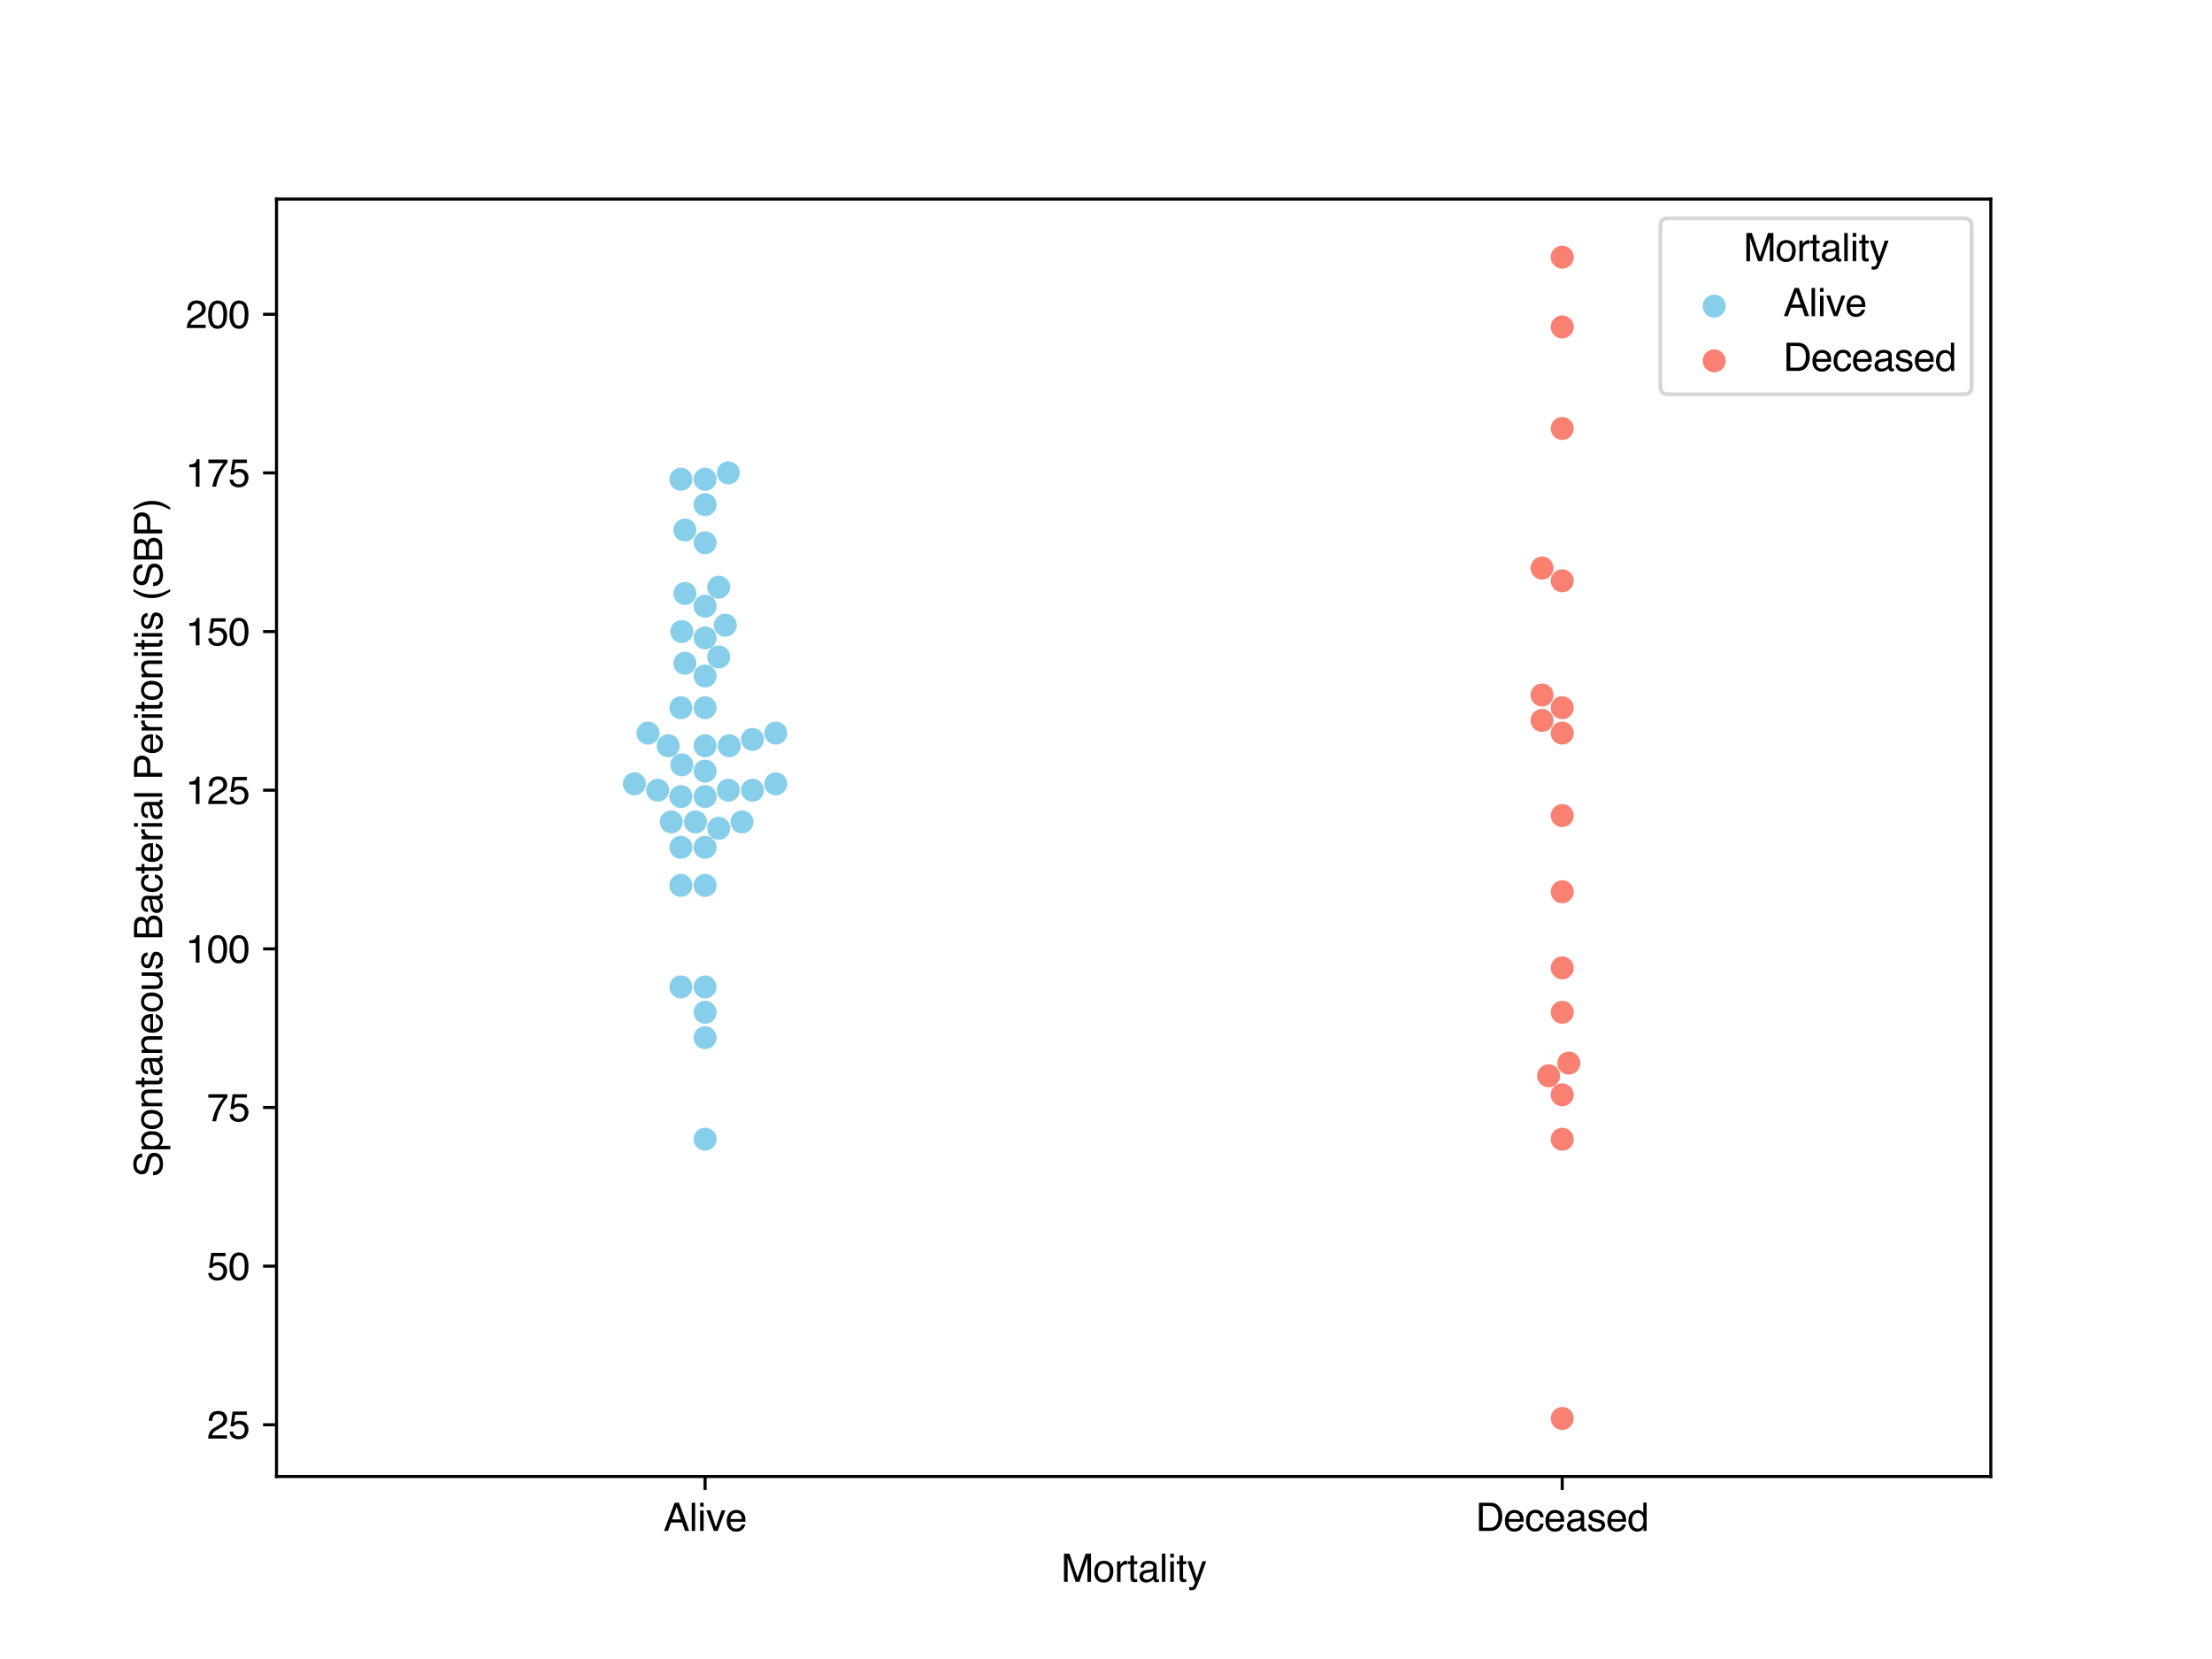 <?xml version="1.0" encoding="utf-8" standalone="no"?>
<!DOCTYPE svg PUBLIC "-//W3C//DTD SVG 1.1//EN"
  "http://www.w3.org/Graphics/SVG/1.1/DTD/svg11.dtd">
<svg xmlns:xlink="http://www.w3.org/1999/xlink" width="576pt" height="432pt" viewBox="0 0 576 432" xmlns="http://www.w3.org/2000/svg" version="1.1">
 <defs>
  <style type="text/css">*{stroke-linejoin: round; stroke-linecap: butt}</style>
 </defs>
 <g id="figure_1">
  <g id="patch_1">
   <path d="M 0 432 
L 576 432 
L 576 0 
L 0 0 
z
" style="fill: #ffffff"/>
  </g>
  <g id="axes_1">
   <g id="patch_2">
    <path d="M 72 384.48 
L 518.4 384.48 
L 518.4 51.84 
L 72 51.84 
z
" style="fill: #ffffff"/>
   </g>
   <g id="PathCollection_1"/>
   <g id="PathCollection_2"/>
   <g id="matplotlib.axis_1">
    <g id="xtick_1">
     <g id="line2d_1">
      <defs>
       <path id="me1fcdf408b" d="M 0 0 
L 0 3.5 
" style="stroke: #000000; stroke-width: 0.8"/>
      </defs>
      <g>
       <use xlink:href="#me1fcdf408b" x="183.6" y="384.48" style="stroke: #000000; stroke-width: 0.8"/>
      </g>
     </g>
     <g id="text_1">
      <!-- Alive -->
      <g transform="translate(172.762 398.653) scale(0.1 -0.1)">
       <defs>
        <path id="Helvetica-41" d="M 2844 1881 
L 2147 3909 
L 1406 1881 
L 2844 1881 
z
M 1822 4591 
L 2525 4591 
L 4191 0 
L 3509 0 
L 3044 1375 
L 1228 1375 
L 731 0 
L 94 0 
L 1822 4591 
z
" transform="scale(0.016)"/>
        <path id="Helvetica-6c" d="M 428 4591 
L 991 4591 
L 991 0 
L 428 0 
L 428 4591 
z
" transform="scale(0.016)"/>
        <path id="Helvetica-69" d="M 413 3331 
L 984 3331 
L 984 0 
L 413 0 
L 413 3331 
z
M 413 4591 
L 984 4591 
L 984 3953 
L 413 3953 
L 413 4591 
z
" transform="scale(0.016)"/>
        <path id="Helvetica-76" d="M 688 3347 
L 1581 622 
L 2516 3347 
L 3131 3347 
L 1869 0 
L 1269 0 
L 34 3347 
L 688 3347 
z
" transform="scale(0.016)"/>
        <path id="Helvetica-65" d="M 1806 3422 
Q 2163 3422 2497 3255 
Q 2831 3088 3006 2822 
Q 3175 2569 3231 2231 
Q 3281 2000 3281 1494 
L 828 1494 
Q 844 984 1069 676 
Q 1294 369 1766 369 
Q 2206 369 2469 659 
Q 2619 828 2681 1050 
L 3234 1050 
Q 3213 866 3089 639 
Q 2966 413 2813 269 
Q 2556 19 2178 -69 
Q 1975 -119 1719 -119 
Q 1094 -119 659 336 
Q 225 791 225 1609 
Q 225 2416 662 2919 
Q 1100 3422 1806 3422 
z
M 2703 1941 
Q 2669 2306 2544 2525 
Q 2313 2931 1772 2931 
Q 1384 2931 1121 2651 
Q 859 2372 844 1941 
L 2703 1941 
z
M 1753 3428 
L 1753 3428 
z
" transform="scale(0.016)"/>
       </defs>
       <use xlink:href="#Helvetica-41"/>
       <use xlink:href="#Helvetica-6c" x="66.699"/>
       <use xlink:href="#Helvetica-69" x="88.916"/>
       <use xlink:href="#Helvetica-76" x="111.133"/>
       <use xlink:href="#Helvetica-65" x="161.133"/>
      </g>
     </g>
    </g>
    <g id="xtick_2">
     <g id="line2d_2">
      <g>
       <use xlink:href="#me1fcdf408b" x="406.8" y="384.48" style="stroke: #000000; stroke-width: 0.8"/>
      </g>
     </g>
     <g id="text_2">
      <!-- Deceased -->
      <g transform="translate(384.287 398.653) scale(0.1 -0.1)">
       <defs>
        <path id="Helvetica-44" d="M 2250 531 
Q 2566 531 2769 597 
Q 3131 719 3363 1066 
Q 3547 1344 3628 1778 
Q 3675 2038 3675 2259 
Q 3675 3113 3336 3584 
Q 2997 4056 2244 4056 
L 1141 4056 
L 1141 531 
L 2250 531 
z
M 516 4591 
L 2375 4591 
Q 3322 4591 3844 3919 
Q 4309 3313 4309 2366 
Q 4309 1634 4034 1044 
Q 3550 0 2369 0 
L 516 0 
L 516 4591 
z
" transform="scale(0.016)"/>
        <path id="Helvetica-63" d="M 1703 3444 
Q 2269 3444 2623 3169 
Q 2978 2894 3050 2222 
L 2503 2222 
Q 2453 2531 2275 2736 
Q 2097 2941 1703 2941 
Q 1166 2941 934 2416 
Q 784 2075 784 1575 
Q 784 1072 996 728 
Q 1209 384 1666 384 
Q 2016 384 2220 598 
Q 2425 813 2503 1184 
L 3050 1184 
Q 2956 519 2581 211 
Q 2206 -97 1622 -97 
Q 966 -97 575 383 
Q 184 863 184 1581 
Q 184 2463 612 2953 
Q 1041 3444 1703 3444 
z
M 1616 3428 
L 1616 3428 
z
" transform="scale(0.016)"/>
        <path id="Helvetica-61" d="M 844 891 
Q 844 647 1022 506 
Q 1200 366 1444 366 
Q 1741 366 2019 503 
Q 2488 731 2488 1250 
L 2488 1703 
Q 2384 1638 2221 1594 
Q 2059 1550 1903 1531 
L 1563 1488 
Q 1256 1447 1103 1359 
Q 844 1213 844 891 
z
M 2206 2028 
Q 2400 2053 2466 2191 
Q 2503 2266 2503 2406 
Q 2503 2694 2298 2823 
Q 2094 2953 1713 2953 
Q 1272 2953 1088 2716 
Q 984 2584 953 2325 
L 428 2325 
Q 444 2944 830 3186 
Q 1216 3428 1725 3428 
Q 2316 3428 2684 3203 
Q 3050 2978 3050 2503 
L 3050 575 
Q 3050 488 3086 434 
Q 3122 381 3238 381 
Q 3275 381 3322 386 
Q 3369 391 3422 400 
L 3422 -16 
Q 3291 -53 3222 -62 
Q 3153 -72 3034 -72 
Q 2744 -72 2613 134 
Q 2544 244 2516 444 
Q 2344 219 2022 53 
Q 1700 -113 1313 -113 
Q 847 -113 551 170 
Q 256 453 256 878 
Q 256 1344 547 1600 
Q 838 1856 1309 1916 
L 2206 2028 
z
M 1741 3428 
L 1741 3428 
z
" transform="scale(0.016)"/>
        <path id="Helvetica-73" d="M 747 1050 
Q 772 769 888 619 
Q 1100 347 1625 347 
Q 1938 347 2175 483 
Q 2413 619 2413 903 
Q 2413 1119 2222 1231 
Q 2100 1300 1741 1391 
L 1294 1503 
Q 866 1609 663 1741 
Q 300 1969 300 2372 
Q 300 2847 642 3140 
Q 984 3434 1563 3434 
Q 2319 3434 2653 2991 
Q 2863 2709 2856 2384 
L 2325 2384 
Q 2309 2575 2191 2731 
Q 1997 2953 1519 2953 
Q 1200 2953 1036 2831 
Q 872 2709 872 2509 
Q 872 2291 1088 2159 
Q 1213 2081 1456 2022 
L 1828 1931 
Q 2434 1784 2641 1647 
Q 2969 1431 2969 969 
Q 2969 522 2630 197 
Q 2291 -128 1597 -128 
Q 850 -128 539 211 
Q 228 550 206 1050 
L 747 1050 
z
M 1578 3428 
L 1578 3428 
z
" transform="scale(0.016)"/>
        <path id="Helvetica-64" d="M 769 1634 
Q 769 1097 997 734 
Q 1225 372 1728 372 
Q 2119 372 2370 708 
Q 2622 1044 2622 1672 
Q 2622 2306 2362 2611 
Q 2103 2916 1722 2916 
Q 1297 2916 1033 2591 
Q 769 2266 769 1634 
z
M 1616 3406 
Q 2000 3406 2259 3244 
Q 2409 3150 2600 2916 
L 2600 4606 
L 3141 4606 
L 3141 0 
L 2634 0 
L 2634 466 
Q 2438 156 2169 18 
Q 1900 -119 1553 -119 
Q 994 -119 584 351 
Q 175 822 175 1603 
Q 175 2334 548 2870 
Q 922 3406 1616 3406 
z
" transform="scale(0.016)"/>
       </defs>
       <use xlink:href="#Helvetica-44"/>
       <use xlink:href="#Helvetica-65" x="72.217"/>
       <use xlink:href="#Helvetica-63" x="127.832"/>
       <use xlink:href="#Helvetica-65" x="177.832"/>
       <use xlink:href="#Helvetica-61" x="233.447"/>
       <use xlink:href="#Helvetica-73" x="289.062"/>
       <use xlink:href="#Helvetica-65" x="339.062"/>
       <use xlink:href="#Helvetica-64" x="394.678"/>
      </g>
     </g>
    </g>
    <g id="text_3">
     <!-- Mortality -->
     <g transform="translate(276.309 411.911) scale(0.1 -0.1)">
      <defs>
       <path id="Helvetica-4d" d="M 472 4591 
L 1363 4591 
L 2681 709 
L 3991 4591 
L 4872 4591 
L 4872 0 
L 4281 0 
L 4281 2709 
Q 4281 2850 4287 3175 
Q 4294 3500 4294 3872 
L 2984 0 
L 2369 0 
L 1050 3872 
L 1050 3731 
Q 1050 3563 1058 3217 
Q 1066 2872 1066 2709 
L 1066 0 
L 472 0 
L 472 4591 
z
" transform="scale(0.016)"/>
       <path id="Helvetica-6f" d="M 1741 363 
Q 2300 363 2508 786 
Q 2716 1209 2716 1728 
Q 2716 2197 2566 2491 
Q 2328 2953 1747 2953 
Q 1231 2953 997 2559 
Q 763 2166 763 1609 
Q 763 1075 997 719 
Q 1231 363 1741 363 
z
M 1763 3444 
Q 2409 3444 2856 3012 
Q 3303 2581 3303 1744 
Q 3303 934 2909 406 
Q 2516 -122 1688 -122 
Q 997 -122 590 345 
Q 184 813 184 1600 
Q 184 2444 612 2944 
Q 1041 3444 1763 3444 
z
M 1744 3428 
L 1744 3428 
z
" transform="scale(0.016)"/>
       <path id="Helvetica-72" d="M 428 3347 
L 963 3347 
L 963 2769 
Q 1028 2938 1284 3180 
Q 1541 3422 1875 3422 
Q 1891 3422 1928 3419 
Q 1966 3416 2056 3406 
L 2056 2813 
Q 2006 2822 1964 2825 
Q 1922 2828 1872 2828 
Q 1447 2828 1219 2554 
Q 991 2281 991 1925 
L 991 0 
L 428 0 
L 428 3347 
z
" transform="scale(0.016)"/>
       <path id="Helvetica-74" d="M 525 4281 
L 1094 4281 
L 1094 3347 
L 1628 3347 
L 1628 2888 
L 1094 2888 
L 1094 703 
Q 1094 528 1213 469 
Q 1278 434 1431 434 
Q 1472 434 1519 436 
Q 1566 438 1628 444 
L 1628 0 
Q 1531 -28 1426 -40 
Q 1322 -53 1200 -53 
Q 806 -53 665 148 
Q 525 350 525 672 
L 525 2888 
L 72 2888 
L 72 3347 
L 525 3347 
L 525 4281 
z
" transform="scale(0.016)"/>
       <path id="Helvetica-79" d="M 2503 3347 
L 3125 3347 
Q 3006 3025 2597 1878 
Q 2291 1016 2084 472 
Q 1597 -809 1397 -1090 
Q 1197 -1372 709 -1372 
Q 591 -1372 527 -1362 
Q 463 -1353 369 -1328 
L 369 -816 
Q 516 -856 581 -865 
Q 647 -875 697 -875 
Q 853 -875 926 -823 
Q 1000 -772 1050 -697 
Q 1066 -672 1162 -440 
Q 1259 -209 1303 -97 
L 66 3347 
L 703 3347 
L 1600 622 
L 2503 3347 
z
M 1597 3428 
L 1597 3428 
z
" transform="scale(0.016)"/>
      </defs>
      <use xlink:href="#Helvetica-4d"/>
      <use xlink:href="#Helvetica-6f" x="83.301"/>
      <use xlink:href="#Helvetica-72" x="138.916"/>
      <use xlink:href="#Helvetica-74" x="172.217"/>
      <use xlink:href="#Helvetica-61" x="200"/>
      <use xlink:href="#Helvetica-6c" x="255.615"/>
      <use xlink:href="#Helvetica-69" x="277.832"/>
      <use xlink:href="#Helvetica-74" x="300.049"/>
      <use xlink:href="#Helvetica-79" x="327.832"/>
     </g>
    </g>
   </g>
   <g id="matplotlib.axis_2">
    <g id="ytick_1">
     <g id="line2d_3">
      <defs>
       <path id="m070313afa5" d="M 0 0 
L -3.5 0 
" style="stroke: #000000; stroke-width: 0.8"/>
      </defs>
      <g>
       <use xlink:href="#m070313afa5" x="72" y="371.012" style="stroke: #000000; stroke-width: 0.8"/>
      </g>
     </g>
     <g id="text_4">
      <!-- 25 -->
      <g transform="translate(53.878 374.599) scale(0.1 -0.1)">
       <defs>
        <path id="Helvetica-32" d="M 200 0 
Q 231 578 439 1006 
Q 647 1434 1250 1784 
L 1850 2131 
Q 2253 2366 2416 2531 
Q 2672 2791 2672 3125 
Q 2672 3516 2437 3745 
Q 2203 3975 1813 3975 
Q 1234 3975 1013 3538 
Q 894 3303 881 2888 
L 309 2888 
Q 319 3472 525 3841 
Q 891 4491 1816 4491 
Q 2584 4491 2939 4075 
Q 3294 3659 3294 3150 
Q 3294 2613 2916 2231 
Q 2697 2009 2131 1694 
L 1703 1456 
Q 1397 1288 1222 1134 
Q 909 863 828 531 
L 3272 531 
L 3272 0 
L 200 0 
z
" transform="scale(0.016)"/>
        <path id="Helvetica-35" d="M 791 1141 
Q 847 659 1238 475 
Q 1438 381 1700 381 
Q 2200 381 2440 700 
Q 2681 1019 2681 1406 
Q 2681 1875 2395 2131 
Q 2109 2388 1709 2388 
Q 1419 2388 1211 2275 
Q 1003 2163 856 1963 
L 369 1991 
L 709 4400 
L 3034 4400 
L 3034 3856 
L 1131 3856 
L 941 2613 
Q 1097 2731 1238 2791 
Q 1488 2894 1816 2894 
Q 2431 2894 2859 2497 
Q 3288 2100 3288 1491 
Q 3288 856 2895 371 
Q 2503 -113 1644 -113 
Q 1097 -113 676 195 
Q 256 503 206 1141 
L 791 1141 
z
" transform="scale(0.016)"/>
       </defs>
       <use xlink:href="#Helvetica-32"/>
       <use xlink:href="#Helvetica-35" x="55.615"/>
      </g>
     </g>
    </g>
    <g id="ytick_2">
     <g id="line2d_4">
      <g>
       <use xlink:href="#m070313afa5" x="72" y="329.701" style="stroke: #000000; stroke-width: 0.8"/>
      </g>
     </g>
     <g id="text_5">
      <!-- 50 -->
      <g transform="translate(53.878 333.288) scale(0.1 -0.1)">
       <defs>
        <path id="Helvetica-30" d="M 1731 4475 
Q 2600 4475 2988 3759 
Q 3288 3206 3288 2244 
Q 3288 1331 3016 734 
Q 2622 -122 1728 -122 
Q 922 -122 528 578 
Q 200 1163 200 2147 
Q 200 2909 397 3456 
Q 766 4475 1731 4475 
z
M 1725 391 
Q 2163 391 2422 778 
Q 2681 1166 2681 2222 
Q 2681 2984 2493 3476 
Q 2306 3969 1766 3969 
Q 1269 3969 1039 3501 
Q 809 3034 809 2125 
Q 809 1441 956 1025 
Q 1181 391 1725 391 
z
" transform="scale(0.016)"/>
       </defs>
       <use xlink:href="#Helvetica-35"/>
       <use xlink:href="#Helvetica-30" x="55.615"/>
      </g>
     </g>
    </g>
    <g id="ytick_3">
     <g id="line2d_5">
      <g>
       <use xlink:href="#m070313afa5" x="72" y="288.39" style="stroke: #000000; stroke-width: 0.8"/>
      </g>
     </g>
     <g id="text_6">
      <!-- 75 -->
      <g transform="translate(53.878 291.976) scale(0.1 -0.1)">
       <defs>
        <path id="Helvetica-37" d="M 3347 4400 
L 3347 3909 
Q 3131 3700 2773 3181 
Q 2416 2663 2141 2063 
Q 1869 1478 1728 997 
Q 1638 688 1494 0 
L 872 0 
Q 1084 1281 1809 2550 
Q 2238 3294 2709 3834 
L 234 3834 
L 234 4400 
L 3347 4400 
z
" transform="scale(0.016)"/>
       </defs>
       <use xlink:href="#Helvetica-37"/>
       <use xlink:href="#Helvetica-35" x="55.615"/>
      </g>
     </g>
    </g>
    <g id="ytick_4">
     <g id="line2d_6">
      <g>
       <use xlink:href="#m070313afa5" x="72" y="247.078" style="stroke: #000000; stroke-width: 0.8"/>
      </g>
     </g>
     <g id="text_7">
      <!-- 100 -->
      <g transform="translate(48.317 250.665) scale(0.1 -0.1)">
       <defs>
        <path id="Helvetica-31" d="M 613 3169 
L 613 3600 
Q 1222 3659 1462 3798 
Q 1703 3938 1822 4456 
L 2266 4456 
L 2266 0 
L 1666 0 
L 1666 3169 
L 613 3169 
z
" transform="scale(0.016)"/>
       </defs>
       <use xlink:href="#Helvetica-31"/>
       <use xlink:href="#Helvetica-30" x="55.615"/>
       <use xlink:href="#Helvetica-30" x="111.23"/>
      </g>
     </g>
    </g>
    <g id="ytick_5">
     <g id="line2d_7">
      <g>
       <use xlink:href="#m070313afa5" x="72" y="205.767" style="stroke: #000000; stroke-width: 0.8"/>
      </g>
     </g>
     <g id="text_8">
      <!-- 125 -->
      <g transform="translate(48.317 209.353) scale(0.1 -0.1)">
       <use xlink:href="#Helvetica-31"/>
       <use xlink:href="#Helvetica-32" x="55.615"/>
       <use xlink:href="#Helvetica-35" x="111.23"/>
      </g>
     </g>
    </g>
    <g id="ytick_6">
     <g id="line2d_8">
      <g>
       <use xlink:href="#m070313afa5" x="72" y="164.455" style="stroke: #000000; stroke-width: 0.8"/>
      </g>
     </g>
     <g id="text_9">
      <!-- 150 -->
      <g transform="translate(48.317 168.042) scale(0.1 -0.1)">
       <use xlink:href="#Helvetica-31"/>
       <use xlink:href="#Helvetica-35" x="55.615"/>
       <use xlink:href="#Helvetica-30" x="111.23"/>
      </g>
     </g>
    </g>
    <g id="ytick_7">
     <g id="line2d_9">
      <g>
       <use xlink:href="#m070313afa5" x="72" y="123.144" style="stroke: #000000; stroke-width: 0.8"/>
      </g>
     </g>
     <g id="text_10">
      <!-- 175 -->
      <g transform="translate(48.317 126.73) scale(0.1 -0.1)">
       <use xlink:href="#Helvetica-31"/>
       <use xlink:href="#Helvetica-37" x="55.615"/>
       <use xlink:href="#Helvetica-35" x="111.23"/>
      </g>
     </g>
    </g>
    <g id="ytick_8">
     <g id="line2d_10">
      <g>
       <use xlink:href="#m070313afa5" x="72" y="81.832" style="stroke: #000000; stroke-width: 0.8"/>
      </g>
     </g>
     <g id="text_11">
      <!-- 200 -->
      <g transform="translate(48.317 85.419) scale(0.1 -0.1)">
       <use xlink:href="#Helvetica-32"/>
       <use xlink:href="#Helvetica-30" x="55.615"/>
       <use xlink:href="#Helvetica-30" x="111.23"/>
      </g>
     </g>
    </g>
    <g id="text_12">
     <!-- Spontaneous Bacterial Peritonitis (SBP) -->
     <g transform="translate(42.233 306.535) rotate(-90) scale(0.1 -0.1)">
      <defs>
       <path id="Helvetica-53" d="M 894 1481 
Q 916 1091 1078 847 
Q 1388 391 2169 391 
Q 2519 391 2806 491 
Q 3363 684 3363 1184 
Q 3363 1559 3128 1719 
Q 2891 1875 2384 1991 
L 1763 2131 
Q 1153 2269 900 2434 
Q 463 2722 463 3294 
Q 463 3913 891 4309 
Q 1319 4706 2103 4706 
Q 2825 4706 3329 4357 
Q 3834 4009 3834 3244 
L 3250 3244 
Q 3203 3613 3050 3809 
Q 2766 4169 2084 4169 
Q 1534 4169 1293 3937 
Q 1053 3706 1053 3400 
Q 1053 3063 1334 2906 
Q 1519 2806 2169 2656 
L 2813 2509 
Q 3278 2403 3531 2219 
Q 3969 1897 3969 1284 
Q 3969 522 3414 194 
Q 2859 -134 2125 -134 
Q 1269 -134 784 303 
Q 300 738 309 1481 
L 894 1481 
z
M 2150 4716 
L 2150 4716 
z
" transform="scale(0.016)"/>
       <path id="Helvetica-70" d="M 1825 378 
Q 2219 378 2480 708 
Q 2741 1038 2741 1694 
Q 2741 2094 2625 2381 
Q 2406 2934 1825 2934 
Q 1241 2934 1025 2350 
Q 909 2038 909 1556 
Q 909 1169 1025 897 
Q 1244 378 1825 378 
z
M 369 3331 
L 916 3331 
L 916 2888 
Q 1084 3116 1284 3241 
Q 1569 3428 1953 3428 
Q 2522 3428 2919 2992 
Q 3316 2556 3316 1747 
Q 3316 653 2744 184 
Q 2381 -113 1900 -113 
Q 1522 -113 1266 53 
Q 1116 147 931 375 
L 931 -1334 
L 369 -1334 
L 369 3331 
z
" transform="scale(0.016)"/>
       <path id="Helvetica-6e" d="M 413 3347 
L 947 3347 
L 947 2872 
Q 1184 3166 1450 3294 
Q 1716 3422 2041 3422 
Q 2753 3422 3003 2925 
Q 3141 2653 3141 2147 
L 3141 0 
L 2569 0 
L 2569 2109 
Q 2569 2416 2478 2603 
Q 2328 2916 1934 2916 
Q 1734 2916 1606 2875 
Q 1375 2806 1200 2600 
Q 1059 2434 1017 2257 
Q 975 2081 975 1753 
L 975 0 
L 413 0 
L 413 3347 
z
M 1734 3428 
L 1734 3428 
z
" transform="scale(0.016)"/>
       <path id="Helvetica-75" d="M 975 3347 
L 975 1125 
Q 975 869 1056 706 
Q 1206 406 1616 406 
Q 2203 406 2416 931 
Q 2531 1213 2531 1703 
L 2531 3347 
L 3094 3347 
L 3094 0 
L 2563 0 
L 2569 494 
Q 2459 303 2297 172 
Q 1975 -91 1516 -91 
Q 800 -91 541 388 
Q 400 644 400 1072 
L 400 3347 
L 975 3347 
z
M 1747 3428 
L 1747 3428 
z
" transform="scale(0.016)"/>
       <path id="Helvetica-20" transform="scale(0.016)"/>
       <path id="Helvetica-42" d="M 2213 2650 
Q 2606 2650 2825 2759 
Q 3169 2931 3169 3378 
Q 3169 3828 2803 3984 
Q 2597 4072 2191 4072 
L 1081 4072 
L 1081 2650 
L 2213 2650 
z
M 2422 531 
Q 2994 531 3238 863 
Q 3391 1072 3391 1369 
Q 3391 1869 2944 2050 
Q 2706 2147 2316 2147 
L 1081 2147 
L 1081 531 
L 2422 531 
z
M 472 4591 
L 2444 4591 
Q 3250 4591 3591 4109 
Q 3791 3825 3791 3453 
Q 3791 3019 3544 2741 
Q 3416 2594 3175 2472 
Q 3528 2338 3703 2169 
Q 4013 1869 4013 1341 
Q 4013 897 3734 538 
Q 3319 0 2413 0 
L 472 0 
L 472 4591 
z
" transform="scale(0.016)"/>
       <path id="Helvetica-50" d="M 547 4591 
L 2613 4591 
Q 3225 4591 3600 4245 
Q 3975 3900 3975 3275 
Q 3975 2738 3640 2339 
Q 3306 1941 2613 1941 
L 1169 1941 
L 1169 0 
L 547 0 
L 547 4591 
z
M 3347 3272 
Q 3347 3778 2972 3959 
Q 2766 4056 2406 4056 
L 1169 4056 
L 1169 2466 
L 2406 2466 
Q 2825 2466 3086 2644 
Q 3347 2822 3347 3272 
z
" transform="scale(0.016)"/>
       <path id="Helvetica-28" d="M 1894 4666 
Q 1403 3713 1256 3263 
Q 1034 2578 1034 1681 
Q 1034 775 1288 25 
Q 1444 -438 1903 -1306 
L 1525 -1306 
Q 1069 -594 959 -397 
Q 850 -200 722 138 
Q 547 600 478 1125 
Q 444 1397 444 1644 
Q 444 2569 734 3291 
Q 919 3750 1503 4666 
L 1894 4666 
z
" transform="scale(0.016)"/>
       <path id="Helvetica-29" d="M 222 -1306 
Q 719 -338 863 106 
Q 1081 778 1081 1681 
Q 1081 2584 828 3334 
Q 672 3797 213 4666 
L 591 4666 
Q 1072 3897 1173 3717 
Q 1275 3538 1394 3222 
Q 1544 2831 1608 2450 
Q 1672 2069 1672 1716 
Q 1672 791 1378 66 
Q 1194 -400 613 -1306 
L 222 -1306 
z
" transform="scale(0.016)"/>
      </defs>
      <use xlink:href="#Helvetica-53"/>
      <use xlink:href="#Helvetica-70" x="66.699"/>
      <use xlink:href="#Helvetica-6f" x="122.314"/>
      <use xlink:href="#Helvetica-6e" x="177.93"/>
      <use xlink:href="#Helvetica-74" x="233.545"/>
      <use xlink:href="#Helvetica-61" x="261.328"/>
      <use xlink:href="#Helvetica-6e" x="316.943"/>
      <use xlink:href="#Helvetica-65" x="372.559"/>
      <use xlink:href="#Helvetica-6f" x="428.174"/>
      <use xlink:href="#Helvetica-75" x="483.789"/>
      <use xlink:href="#Helvetica-73" x="539.404"/>
      <use xlink:href="#Helvetica-20" x="589.404"/>
      <use xlink:href="#Helvetica-42" x="617.188"/>
      <use xlink:href="#Helvetica-61" x="683.887"/>
      <use xlink:href="#Helvetica-63" x="739.502"/>
      <use xlink:href="#Helvetica-74" x="789.502"/>
      <use xlink:href="#Helvetica-65" x="817.285"/>
      <use xlink:href="#Helvetica-72" x="872.9"/>
      <use xlink:href="#Helvetica-69" x="906.201"/>
      <use xlink:href="#Helvetica-61" x="928.418"/>
      <use xlink:href="#Helvetica-6c" x="984.033"/>
      <use xlink:href="#Helvetica-20" x="1006.25"/>
      <use xlink:href="#Helvetica-50" x="1034.033"/>
      <use xlink:href="#Helvetica-65" x="1100.732"/>
      <use xlink:href="#Helvetica-72" x="1156.348"/>
      <use xlink:href="#Helvetica-69" x="1189.648"/>
      <use xlink:href="#Helvetica-74" x="1211.865"/>
      <use xlink:href="#Helvetica-6f" x="1239.648"/>
      <use xlink:href="#Helvetica-6e" x="1295.264"/>
      <use xlink:href="#Helvetica-69" x="1350.879"/>
      <use xlink:href="#Helvetica-74" x="1373.096"/>
      <use xlink:href="#Helvetica-69" x="1400.879"/>
      <use xlink:href="#Helvetica-73" x="1423.096"/>
      <use xlink:href="#Helvetica-20" x="1473.096"/>
      <use xlink:href="#Helvetica-28" x="1500.879"/>
      <use xlink:href="#Helvetica-53" x="1534.18"/>
      <use xlink:href="#Helvetica-42" x="1600.879"/>
      <use xlink:href="#Helvetica-50" x="1667.578"/>
      <use xlink:href="#Helvetica-29" x="1734.277"/>
     </g>
    </g>
   </g>
   <g id="patch_3">
    <path d="M 72 384.48 
L 72 51.84 
" style="fill: none; stroke: #000000; stroke-width: 0.8; stroke-linejoin: miter; stroke-linecap: square"/>
   </g>
   <g id="patch_4">
    <path d="M 518.4 384.48 
L 518.4 51.84 
" style="fill: none; stroke: #000000; stroke-width: 0.8; stroke-linejoin: miter; stroke-linecap: square"/>
   </g>
   <g id="patch_5">
    <path d="M 72 384.48 
L 518.4 384.48 
" style="fill: none; stroke: #000000; stroke-width: 0.8; stroke-linejoin: miter; stroke-linecap: square"/>
   </g>
   <g id="patch_6">
    <path d="M 72 51.84 
L 518.4 51.84 
" style="fill: none; stroke: #000000; stroke-width: 0.8; stroke-linejoin: miter; stroke-linecap: square"/>
   </g>
   <g id="PathCollection_3">
    <defs>
     <path id="C0_0_9787f40bee" d="M 0 3 
C 0.796 3 1.559 2.684 2.121 2.121 
C 2.684 1.559 3 0.796 3 -0 
C 3 -0.796 2.684 -1.559 2.121 -2.121 
C 1.559 -2.684 0.796 -3 0 -3 
C -0.796 -3 -1.559 -2.684 -2.121 -2.121 
C -2.684 -1.559 -3 -0.796 -3 0 
C -3 0.796 -2.684 1.559 -2.121 2.121 
C -1.559 2.684 -0.796 3 0 3 
z
"/>
    </defs>
    <g clip-path="url(#p95dc3d2c7d)">
     <use xlink:href="#C0_0_9787f40bee" x="181.093" y="214.029" style="fill: #87ceeb"/>
    </g>
    <g clip-path="url(#p95dc3d2c7d)">
     <use xlink:href="#C0_0_9787f40bee" x="202.013" y="204.114" style="fill: #87ceeb"/>
    </g>
    <g clip-path="url(#p95dc3d2c7d)">
     <use xlink:href="#C0_0_9787f40bee" x="177.544" y="164.455" style="fill: #87ceeb"/>
    </g>
    <g clip-path="url(#p95dc3d2c7d)">
     <use xlink:href="#C0_0_9787f40bee" x="177.3" y="124.796" style="fill: #87ceeb"/>
    </g>
    <g clip-path="url(#p95dc3d2c7d)">
     <use xlink:href="#C0_0_9787f40bee" x="183.6" y="230.553" style="fill: #87ceeb"/>
    </g>
    <g clip-path="url(#p95dc3d2c7d)">
     <use xlink:href="#C0_0_9787f40bee" x="187.149" y="215.681" style="fill: #87ceeb"/>
    </g>
    <g clip-path="url(#p95dc3d2c7d)">
     <use xlink:href="#C0_0_9787f40bee" x="183.6" y="256.993" style="fill: #87ceeb"/>
    </g>
    <g clip-path="url(#p95dc3d2c7d)">
     <use xlink:href="#C0_0_9787f40bee" x="177.3" y="207.419" style="fill: #87ceeb"/>
    </g>
    <g clip-path="url(#p95dc3d2c7d)">
     <use xlink:href="#C0_0_9787f40bee" x="177.3" y="230.553" style="fill: #87ceeb"/>
    </g>
    <g clip-path="url(#p95dc3d2c7d)">
     <use xlink:href="#C0_0_9787f40bee" x="183.6" y="220.639" style="fill: #87ceeb"/>
    </g>
    <g clip-path="url(#p95dc3d2c7d)">
     <use xlink:href="#C0_0_9787f40bee" x="183.6" y="200.809" style="fill: #87ceeb"/>
    </g>
    <g clip-path="url(#p95dc3d2c7d)">
     <use xlink:href="#C0_0_9787f40bee" x="171.244" y="205.767" style="fill: #87ceeb"/>
    </g>
    <g clip-path="url(#p95dc3d2c7d)">
     <use xlink:href="#C0_0_9787f40bee" x="183.6" y="131.406" style="fill: #87ceeb"/>
    </g>
    <g clip-path="url(#p95dc3d2c7d)">
     <use xlink:href="#C0_0_9787f40bee" x="193.205" y="214.029" style="fill: #87ceeb"/>
    </g>
    <g clip-path="url(#p95dc3d2c7d)">
     <use xlink:href="#C0_0_9787f40bee" x="183.6" y="166.108" style="fill: #87ceeb"/>
    </g>
    <g clip-path="url(#p95dc3d2c7d)">
     <use xlink:href="#C0_0_9787f40bee" x="189.656" y="205.767" style="fill: #87ceeb"/>
    </g>
    <g clip-path="url(#p95dc3d2c7d)">
     <use xlink:href="#C0_0_9787f40bee" x="165.187" y="204.114" style="fill: #87ceeb"/>
    </g>
    <g clip-path="url(#p95dc3d2c7d)">
     <use xlink:href="#C0_0_9787f40bee" x="187.149" y="171.065" style="fill: #87ceeb"/>
    </g>
    <g clip-path="url(#p95dc3d2c7d)">
     <use xlink:href="#C0_0_9787f40bee" x="177.544" y="199.157" style="fill: #87ceeb"/>
    </g>
    <g clip-path="url(#p95dc3d2c7d)">
     <use xlink:href="#C0_0_9787f40bee" x="189.656" y="123.144" style="fill: #87ceeb"/>
    </g>
    <g clip-path="url(#p95dc3d2c7d)">
     <use xlink:href="#C0_0_9787f40bee" x="183.6" y="184.285" style="fill: #87ceeb"/>
    </g>
    <g clip-path="url(#p95dc3d2c7d)">
     <use xlink:href="#C0_0_9787f40bee" x="178.342" y="172.717" style="fill: #87ceeb"/>
    </g>
    <g clip-path="url(#p95dc3d2c7d)">
     <use xlink:href="#C0_0_9787f40bee" x="188.858" y="162.803" style="fill: #87ceeb"/>
    </g>
    <g clip-path="url(#p95dc3d2c7d)">
     <use xlink:href="#C0_0_9787f40bee" x="202.013" y="190.894" style="fill: #87ceeb"/>
    </g>
    <g clip-path="url(#p95dc3d2c7d)">
     <use xlink:href="#C0_0_9787f40bee" x="183.6" y="263.603" style="fill: #87ceeb"/>
    </g>
    <g clip-path="url(#p95dc3d2c7d)">
     <use xlink:href="#C0_0_9787f40bee" x="174.793" y="214.029" style="fill: #87ceeb"/>
    </g>
    <g clip-path="url(#p95dc3d2c7d)">
     <use xlink:href="#C0_0_9787f40bee" x="189.9" y="194.199" style="fill: #87ceeb"/>
    </g>
    <g clip-path="url(#p95dc3d2c7d)">
     <use xlink:href="#C0_0_9787f40bee" x="178.342" y="154.54" style="fill: #87ceeb"/>
    </g>
    <g clip-path="url(#p95dc3d2c7d)">
     <use xlink:href="#C0_0_9787f40bee" x="195.956" y="192.547" style="fill: #87ceeb"/>
    </g>
    <g clip-path="url(#p95dc3d2c7d)">
     <use xlink:href="#C0_0_9787f40bee" x="183.6" y="207.419" style="fill: #87ceeb"/>
    </g>
    <g clip-path="url(#p95dc3d2c7d)">
     <use xlink:href="#C0_0_9787f40bee" x="183.6" y="296.652" style="fill: #87ceeb"/>
    </g>
    <g clip-path="url(#p95dc3d2c7d)">
     <use xlink:href="#C0_0_9787f40bee" x="177.3" y="220.639" style="fill: #87ceeb"/>
    </g>
    <g clip-path="url(#p95dc3d2c7d)">
     <use xlink:href="#C0_0_9787f40bee" x="177.3" y="256.993" style="fill: #87ceeb"/>
    </g>
    <g clip-path="url(#p95dc3d2c7d)">
     <use xlink:href="#C0_0_9787f40bee" x="183.6" y="141.321" style="fill: #87ceeb"/>
    </g>
    <g clip-path="url(#p95dc3d2c7d)">
     <use xlink:href="#C0_0_9787f40bee" x="168.737" y="190.894" style="fill: #87ceeb"/>
    </g>
    <g clip-path="url(#p95dc3d2c7d)">
     <use xlink:href="#C0_0_9787f40bee" x="183.6" y="124.796" style="fill: #87ceeb"/>
    </g>
    <g clip-path="url(#p95dc3d2c7d)">
     <use xlink:href="#C0_0_9787f40bee" x="178.342" y="138.016" style="fill: #87ceeb"/>
    </g>
    <g clip-path="url(#p95dc3d2c7d)">
     <use xlink:href="#C0_0_9787f40bee" x="183.6" y="157.845" style="fill: #87ceeb"/>
    </g>
    <g clip-path="url(#p95dc3d2c7d)">
     <use xlink:href="#C0_0_9787f40bee" x="173.995" y="194.199" style="fill: #87ceeb"/>
    </g>
    <g clip-path="url(#p95dc3d2c7d)">
     <use xlink:href="#C0_0_9787f40bee" x="195.956" y="205.767" style="fill: #87ceeb"/>
    </g>
    <g clip-path="url(#p95dc3d2c7d)">
     <use xlink:href="#C0_0_9787f40bee" x="183.6" y="194.199" style="fill: #87ceeb"/>
    </g>
    <g clip-path="url(#p95dc3d2c7d)">
     <use xlink:href="#C0_0_9787f40bee" x="183.6" y="270.212" style="fill: #87ceeb"/>
    </g>
    <g clip-path="url(#p95dc3d2c7d)">
     <use xlink:href="#C0_0_9787f40bee" x="187.149" y="152.888" style="fill: #87ceeb"/>
    </g>
    <g clip-path="url(#p95dc3d2c7d)">
     <use xlink:href="#C0_0_9787f40bee" x="177.3" y="184.285" style="fill: #87ceeb"/>
    </g>
    <g clip-path="url(#p95dc3d2c7d)">
     <use xlink:href="#C0_0_9787f40bee" x="183.6" y="176.022" style="fill: #87ceeb"/>
    </g>
   </g>
   <g id="PathCollection_4">
    <defs>
     <path id="C1_0_36d8c12ac9" d="M 0 3 
C 0.796 3 1.559 2.684 2.121 2.121 
C 2.684 1.559 3 0.796 3 -0 
C 3 -0.796 2.684 -1.559 2.121 -2.121 
C 1.559 -2.684 0.796 -3 0 -3 
C -0.796 -3 -1.559 -2.684 -2.121 -2.121 
C -2.684 -1.559 -3 -0.796 -3 0 
C -3 0.796 -2.684 1.559 -2.121 2.121 
C -1.559 2.684 -0.796 3 0 3 
z
"/>
    </defs>
    <g clip-path="url(#p95dc3d2c7d)">
     <use xlink:href="#C1_0_36d8c12ac9" x="406.8" y="263.603" style="fill: #fa8072"/>
    </g>
    <g clip-path="url(#p95dc3d2c7d)">
     <use xlink:href="#C1_0_36d8c12ac9" x="406.8" y="190.894" style="fill: #fa8072"/>
    </g>
    <g clip-path="url(#p95dc3d2c7d)">
     <use xlink:href="#C1_0_36d8c12ac9" x="401.542" y="187.59" style="fill: #fa8072"/>
    </g>
    <g clip-path="url(#p95dc3d2c7d)">
     <use xlink:href="#C1_0_36d8c12ac9" x="403.251" y="280.127" style="fill: #fa8072"/>
    </g>
    <g clip-path="url(#p95dc3d2c7d)">
     <use xlink:href="#C1_0_36d8c12ac9" x="406.8" y="212.376" style="fill: #fa8072"/>
    </g>
    <g clip-path="url(#p95dc3d2c7d)">
     <use xlink:href="#C1_0_36d8c12ac9" x="406.8" y="232.206" style="fill: #fa8072"/>
    </g>
    <g clip-path="url(#p95dc3d2c7d)">
     <use xlink:href="#C1_0_36d8c12ac9" x="406.8" y="111.576" style="fill: #fa8072"/>
    </g>
    <g clip-path="url(#p95dc3d2c7d)">
     <use xlink:href="#C1_0_36d8c12ac9" x="406.8" y="184.285" style="fill: #fa8072"/>
    </g>
    <g clip-path="url(#p95dc3d2c7d)">
     <use xlink:href="#C1_0_36d8c12ac9" x="406.8" y="85.137" style="fill: #fa8072"/>
    </g>
    <g clip-path="url(#p95dc3d2c7d)">
     <use xlink:href="#C1_0_36d8c12ac9" x="406.8" y="151.235" style="fill: #fa8072"/>
    </g>
    <g clip-path="url(#p95dc3d2c7d)">
     <use xlink:href="#C1_0_36d8c12ac9" x="406.8" y="66.96" style="fill: #fa8072"/>
    </g>
    <g clip-path="url(#p95dc3d2c7d)">
     <use xlink:href="#C1_0_36d8c12ac9" x="406.8" y="252.035" style="fill: #fa8072"/>
    </g>
    <g clip-path="url(#p95dc3d2c7d)">
     <use xlink:href="#C1_0_36d8c12ac9" x="408.509" y="276.822" style="fill: #fa8072"/>
    </g>
    <g clip-path="url(#p95dc3d2c7d)">
     <use xlink:href="#C1_0_36d8c12ac9" x="406.8" y="369.36" style="fill: #fa8072"/>
    </g>
    <g clip-path="url(#p95dc3d2c7d)">
     <use xlink:href="#C1_0_36d8c12ac9" x="406.8" y="296.652" style="fill: #fa8072"/>
    </g>
    <g clip-path="url(#p95dc3d2c7d)">
     <use xlink:href="#C1_0_36d8c12ac9" x="401.542" y="180.98" style="fill: #fa8072"/>
    </g>
    <g clip-path="url(#p95dc3d2c7d)">
     <use xlink:href="#C1_0_36d8c12ac9" x="406.8" y="285.085" style="fill: #fa8072"/>
    </g>
    <g clip-path="url(#p95dc3d2c7d)">
     <use xlink:href="#C1_0_36d8c12ac9" x="401.542" y="147.93" style="fill: #fa8072"/>
    </g>
   </g>
   <g id="legend_1">
    <g id="patch_7">
     <path d="M 434.373 102.673 
L 511.4 102.673 
Q 513.4 102.673 513.4 100.673 
L 513.4 58.84 
Q 513.4 56.84 511.4 56.84 
L 434.373 56.84 
Q 432.373 56.84 432.373 58.84 
L 432.373 100.673 
Q 432.373 102.673 434.373 102.673 
z
" style="fill: #ffffff; opacity: 0.8; stroke: #cccccc; stroke-linejoin: miter"/>
    </g>
    <g id="text_13">
     <!-- Mortality -->
     <g transform="translate(453.996 68.013) scale(0.1 -0.1)">
      <use xlink:href="#Helvetica-4d"/>
      <use xlink:href="#Helvetica-6f" x="83.301"/>
      <use xlink:href="#Helvetica-72" x="138.916"/>
      <use xlink:href="#Helvetica-74" x="172.217"/>
      <use xlink:href="#Helvetica-61" x="200"/>
      <use xlink:href="#Helvetica-6c" x="255.615"/>
      <use xlink:href="#Helvetica-69" x="277.832"/>
      <use xlink:href="#Helvetica-74" x="300.049"/>
      <use xlink:href="#Helvetica-79" x="327.832"/>
     </g>
    </g>
    <g id="PathCollection_5">
     <path d="M 446.373 82.706 
C 447.169 82.706 447.932 82.39 448.495 81.827 
C 449.057 81.264 449.373 80.501 449.373 79.706 
C 449.373 78.91 449.057 78.147 448.495 77.584 
C 447.932 77.022 447.169 76.706 446.373 76.706 
C 445.578 76.706 444.815 77.022 444.252 77.584 
C 443.69 78.147 443.373 78.91 443.373 79.706 
C 443.373 80.501 443.69 81.264 444.252 81.827 
C 444.815 82.39 445.578 82.706 446.373 82.706 
z
" style="fill: #87ceeb"/>
    </g>
    <g id="text_14">
     <!-- Alive -->
     <g transform="translate(464.373 82.331) scale(0.1 -0.1)">
      <use xlink:href="#Helvetica-41"/>
      <use xlink:href="#Helvetica-6c" x="66.699"/>
      <use xlink:href="#Helvetica-69" x="88.916"/>
      <use xlink:href="#Helvetica-76" x="111.133"/>
      <use xlink:href="#Helvetica-65" x="161.133"/>
     </g>
    </g>
    <g id="PathCollection_6">
     <path d="M 446.373 96.963 
C 447.169 96.963 447.932 96.647 448.495 96.085 
C 449.057 95.522 449.373 94.759 449.373 93.963 
C 449.373 93.168 449.057 92.405 448.495 91.842 
C 447.932 91.28 447.169 90.963 446.373 90.963 
C 445.578 90.963 444.815 91.28 444.252 91.842 
C 443.69 92.405 443.373 93.168 443.373 93.963 
C 443.373 94.759 443.69 95.522 444.252 96.085 
C 444.815 96.647 445.578 96.963 446.373 96.963 
z
" style="fill: #fa8072"/>
    </g>
    <g id="text_15">
     <!-- Deceased -->
     <g transform="translate(464.373 96.588) scale(0.1 -0.1)">
      <use xlink:href="#Helvetica-44"/>
      <use xlink:href="#Helvetica-65" x="72.217"/>
      <use xlink:href="#Helvetica-63" x="127.832"/>
      <use xlink:href="#Helvetica-65" x="177.832"/>
      <use xlink:href="#Helvetica-61" x="233.447"/>
      <use xlink:href="#Helvetica-73" x="289.062"/>
      <use xlink:href="#Helvetica-65" x="339.062"/>
      <use xlink:href="#Helvetica-64" x="394.678"/>
     </g>
    </g>
   </g>
  </g>
 </g>
 <defs>
  <clipPath id="p95dc3d2c7d">
   <rect x="72" y="51.84" width="446.4" height="332.64"/>
  </clipPath>
 </defs>
</svg>
